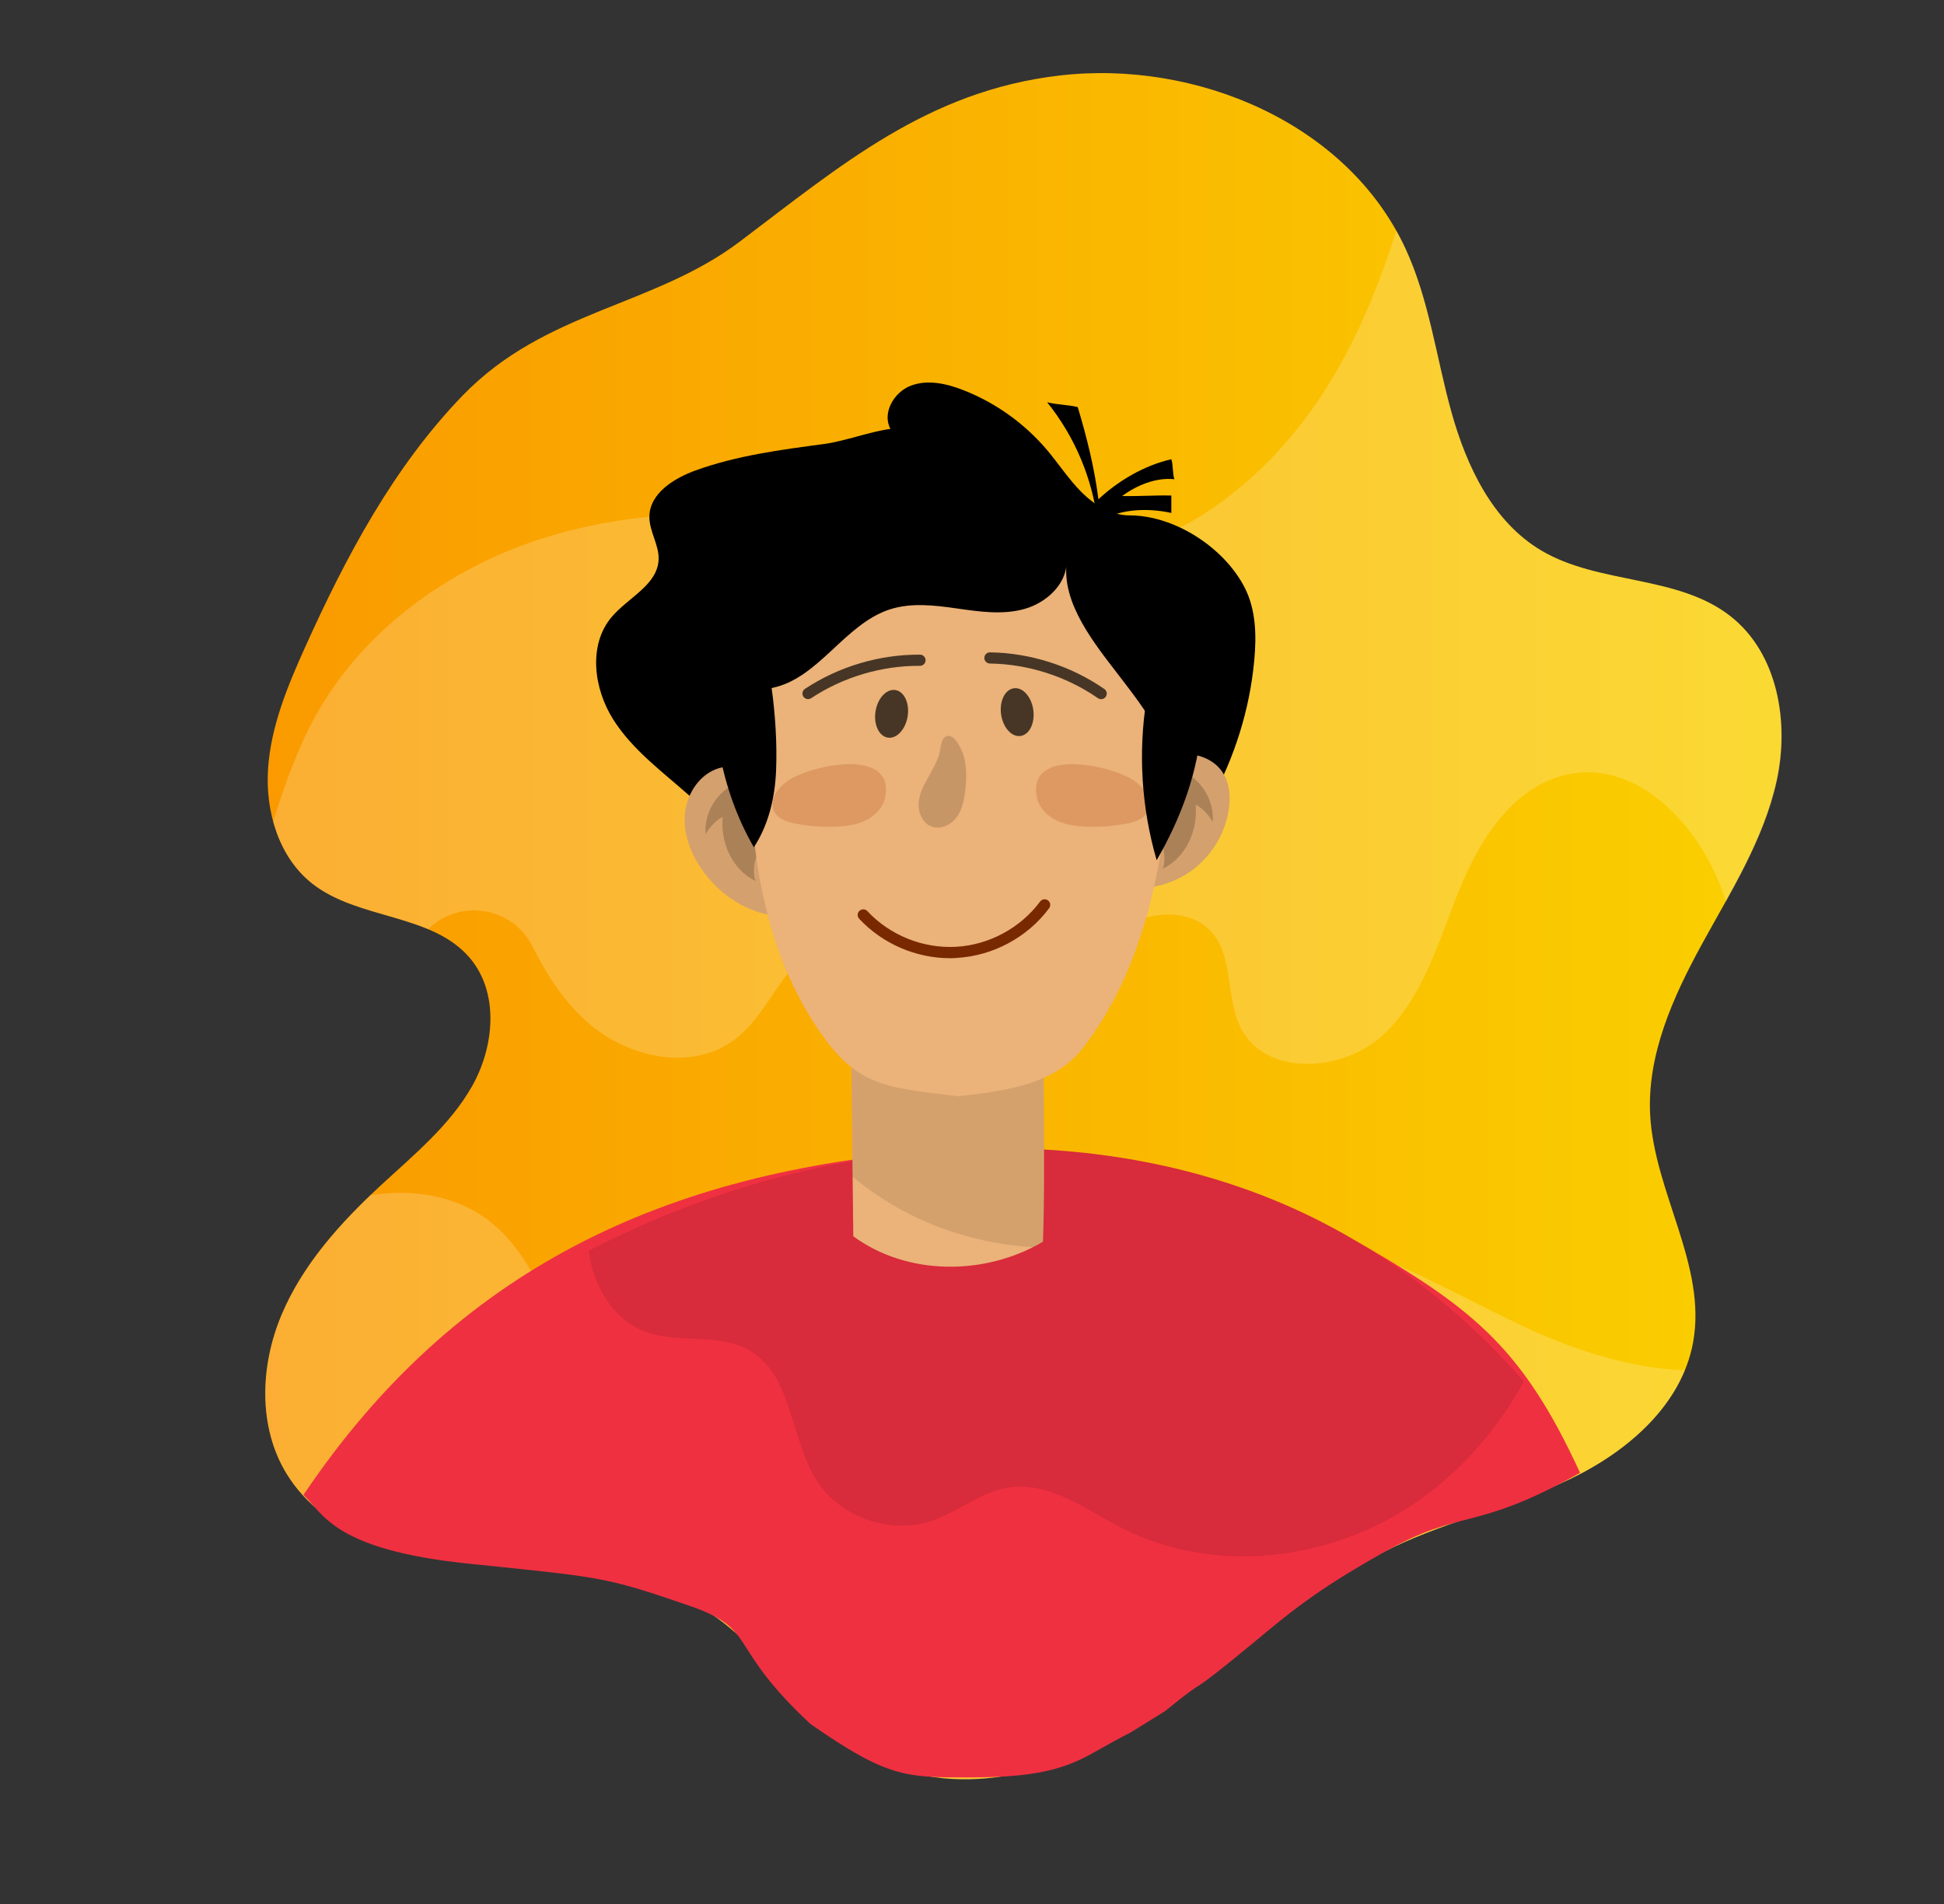 <svg width="836" height="819" viewBox="0 0 836 819" fill="none" xmlns="http://www.w3.org/2000/svg">
<rect x="0" y="0" width="836" height="819" fill="#333333" stroke="none"/>
<path d="M198.968 170.115C169.23 200.868 148.808 239.353 131.222 278.347C123.698 295.037 116.502 312.354 115.278 330.627C114.054 348.899 119.817 368.605 134.178 379.981C154.063 395.715 185.771 392.759 202.133 412.137C214.703 427.065 212.613 450.115 203.058 467.104C193.474 484.092 177.948 496.722 163.617 509.979C146.33 525.982 130.117 543.956 121.011 565.662C111.904 587.398 110.919 613.583 123.131 633.706C139.881 661.265 175.381 670.281 207.477 672.939C239.603 675.596 273.76 674.82 301.438 691.331C329.742 708.23 346.492 740.714 375.692 756.061C413.133 775.707 459.83 761.286 495.3 738.206C530.74 715.127 560.896 683.777 599.053 665.534C623.686 653.77 650.796 647.889 675.398 636.065C700 624.272 723.17 604.267 728.096 577.396C734.127 544.493 711.495 513.054 709.644 479.644C708.241 453.787 719.378 429.006 731.798 406.285C744.219 383.593 758.401 361.23 763.984 335.941C769.568 310.652 764.552 281.034 744.189 265.06C721.438 247.176 687.699 251.535 662.798 236.786C641.869 224.365 630.612 200.479 624.104 177.042C617.595 153.604 614.609 129.001 604.398 106.907C579.497 53.045 514.379 25.546 455.441 32.503C398.891 39.161 361.63 71.108 318.247 103.832C280.926 132.047 234.498 133.39 198.968 170.115Z" fill="url(#paint0_linear)"/>
<path opacity="0.2" d="M655.275 570.559C616.341 552.256 577.676 527.355 534.652 528.55C500.764 529.475 469.623 546.703 441.348 565.393C413.073 584.084 385.456 605.044 353.12 615.165C320.755 625.287 281.583 622.092 258.354 597.37C238.439 576.142 233.393 542.971 210.403 525.146C196.161 514.129 177.351 511.262 159.318 514.069C143.672 529.057 129.371 545.777 121.041 565.692C111.934 587.428 110.949 613.613 123.161 633.736C139.91 661.295 175.411 670.311 207.507 672.969C239.633 675.626 273.79 674.85 301.467 691.361C329.772 708.26 346.522 740.744 375.722 756.091C413.163 775.737 459.86 761.316 495.33 738.236C530.8 715.157 560.926 683.807 599.083 665.564C623.716 653.8 650.826 647.919 675.428 636.095C696.239 626.123 716.004 610.299 724.573 589.428C701.135 588.533 676.652 580.621 655.275 570.559Z" fill="white"/>
<path opacity="0.2" d="M744.249 265.09C721.498 247.206 687.759 251.565 662.858 236.816C641.929 224.395 630.672 200.509 624.164 177.071C617.655 153.634 614.669 129.031 604.458 106.937C603.234 104.28 601.89 101.682 600.487 99.144C593.799 120.283 585.618 140.825 574.541 160.023C552.387 198.33 516.528 231.113 472.967 238.846C434.69 245.623 396.085 232.665 357.808 225.948C316.187 218.662 272.625 218.842 232.438 231.859C192.25 244.847 155.645 271.51 135.342 308.562C127.609 322.685 122.354 337.912 117.458 353.288C120.294 363.738 125.758 373.322 134.208 379.981C148.181 391.028 167.946 392.849 184.129 399.656C184.218 399.567 184.308 399.477 184.427 399.388C198.102 386.31 220.614 390.192 229.034 407.151C234.976 419.064 242.141 430.2 251.964 439.128C269.132 454.713 296.929 461.162 315.59 447.398C325.891 439.784 331.623 427.633 339.625 417.63C347.597 407.598 360.555 399.089 372.647 403.359C388.202 408.823 391.158 430.738 405.102 439.516C417.91 447.577 435.198 441.516 446.842 431.813C458.456 422.109 467.205 409.121 479.745 400.612C492.255 392.103 511.303 389.714 521.216 401.149C530.681 412.107 527.038 429.394 533.667 442.263C544.564 463.431 577.915 461.192 595.202 444.771C612.46 428.349 618.879 403.986 627.896 381.921C636.883 359.857 652.05 336.986 675.518 332.836C705.554 327.522 731.44 356.035 741.263 384.937C741.592 385.922 741.92 386.907 742.219 387.893C751.415 371.322 760.043 354.423 764.134 336.031C769.628 310.712 764.582 281.094 744.249 265.09Z" fill="white"/>
<path d="M130.5 643C195.798 545.875 285.971 503.649 402.683 494.901C463.651 490.333 526.083 501.022 579.109 531.416C632.135 561.811 653.942 577.966 679.5 633.5C633 659.5 630 647.991 594.5 668C564.5 684.909 554.5 693.794 538.5 707C507 733 522.5 718.5 501 736C473.5 753 497.5 738.5 470 754C455.806 762 442.5 764.5 416 764.5C389.5 764.5 381.5 764.5 348.5 741.5C311.5 707 326.5 701 296 690.5C259.364 677.888 258.5 678.5 201 672.5C143.5 666.5 139 651 130.5 643Z" fill="#EF3041"/>
<path opacity="0.1" d="M579.109 531.446C526.083 501.051 463.622 490.363 402.683 494.931C350.553 498.842 299.527 513.92 253.189 538.044C255.129 552.794 263.28 567.155 276.955 572.529C291.465 578.232 309.111 573.037 322.547 580.949C340.998 591.787 339.715 618.957 351.329 636.931C361.451 652.636 382.709 660.1 400.414 654.218C411.969 650.367 421.792 641.619 433.824 639.767C451.291 637.08 466.996 649.322 482.73 657.353C522.112 677.447 572.123 671.416 608.608 646.456C628.135 633.109 643.839 614.926 655.305 594.235C633.598 569.245 607.802 547.867 579.109 531.446Z" fill="black"/>
<path d="M322.009 380.846C319.591 365.38 308.424 352.811 296.69 342.42C284.986 332.03 271.969 322.595 263.639 309.339C255.308 296.082 252.92 277.451 262.982 265.449C270.028 257.059 282.747 251.655 283.225 240.727C283.494 234.397 279.224 228.605 279.254 222.275C279.343 212.213 289.793 205.704 299.228 202.301C316.904 195.941 335.684 193.463 354.285 190.985C363.123 189.82 374.08 185.64 382.918 184.476C379.245 177.639 384.441 168.652 391.666 165.905C398.891 163.128 407.072 164.979 414.298 167.816C428.151 173.22 440.632 182.177 450.246 193.523C455.292 199.524 459.591 206.152 465.115 211.706C470.668 217.229 477.893 221.678 485.746 221.678C505.093 221.678 526.352 235.442 535.219 252.64C540.146 262.194 540.384 273.45 539.369 284.169C535.458 326.178 513.513 366.246 480.192 392.133C461.233 406.882 439.318 381.832 415.343 383.026C404.116 383.593 393.368 387.564 382.709 391.177C372.05 394.79 360.973 398.104 349.747 397.238C338.52 396.372 323.741 391.983 322.009 380.846Z" fill="black"/>
<path d="M365.81 427.662C366.198 462.356 366.586 497.051 366.944 531.745C390.263 548.823 423.583 548.763 448.514 534.103C449.798 498.334 447.976 463.461 449.29 427.692C419.075 419.362 395.129 416.675 365.81 427.662Z" fill="#EBB279"/>
<path opacity="0.1" d="M365.81 427.662C366.108 453.847 366.377 480.002 366.675 506.187C373.214 511.561 380.231 516.338 387.695 520.399C405.042 529.834 424.509 535.268 444.244 536.432C445.707 535.686 447.14 534.909 448.544 534.103C449.827 498.334 448.006 463.461 449.32 427.692C419.075 419.362 395.129 416.675 365.81 427.662Z" fill="black"/>
<path d="M335.803 394.133C322.039 393.357 309.32 384.997 301.587 373.621C296.959 366.814 293.854 358.633 294.511 350.392C295.168 342.181 300.034 334.03 307.678 330.925C315.321 327.82 325.383 330.985 328.727 338.509C336.49 356.005 341.894 375.98 335.803 394.133Z" fill="#D4A06D"/>
<path d="M316.754 336.867C308.305 340.39 302.632 349.735 303.468 358.872C304.961 355.946 307.857 352.781 310.813 351.348C309.648 362.275 314.993 374.278 324.935 378.906C323.92 376.756 324.069 372.158 324.846 369.859C325.592 367.59 326.846 365.53 327.981 363.41C331.086 357.438 333.026 350.482 331.265 343.973C329.503 337.464 322.965 334.299 316.754 336.867Z" fill="#AB8158"/>
<path d="M483.178 381.712C493.389 383.175 504.167 380.518 512.497 374.427C520.828 368.336 526.65 358.901 528.352 348.69C529.337 342.779 528.829 336.3 525.276 331.493C520.798 325.432 512.408 323.371 504.973 324.506C497.539 325.641 490.791 329.373 484.223 333.045C480.849 334.956 480.252 338.27 479.147 341.972C478.042 345.675 478.132 349.646 478.401 353.527C478.848 360.275 479.774 366.993 481.177 373.621C482.043 377.532 479.177 381.145 483.178 381.712Z" fill="#D4A06D"/>
<path d="M508.198 331.582C516.648 335.105 522.321 344.451 521.485 353.587C519.992 350.661 517.096 347.496 514.14 346.063C515.304 356.991 509.96 368.993 500.017 373.621C501.032 371.471 500.883 366.873 500.107 364.574C499.36 362.305 498.106 360.245 496.972 358.125C493.867 352.154 491.926 345.197 493.688 338.688C495.449 332.179 501.988 328.985 508.198 331.582Z" fill="#AB8158"/>
<path d="M504.466 317.728C501.57 364.335 494.464 413.182 466.07 450.294C454.665 465.193 436.5 469 412 471.5C383.5 468 370.258 467.82 354.882 447.04C340.64 427.812 331.952 404.852 327.354 381.384C322.756 357.916 322.069 333.821 322.696 309.906C323.413 282.676 338.49 252.013 362.525 239.234C386.56 226.455 415.313 225.739 442.274 229.501C454.485 231.202 467.115 234.009 476.52 241.981C486.97 250.848 491.717 264.672 494.255 278.138C496.823 291.544 505.332 304.054 504.466 317.728Z" fill="#EBB279"/>
<path d="M324.189 364.425C330.548 354.751 333.265 343.017 333.743 331.433C334.221 319.848 333.415 307.428 331.832 295.933C352.045 291.962 363.063 268.464 382.679 262.105C391.935 259.119 401.967 260.343 411.581 261.716C421.224 263.09 431.167 264.553 440.542 261.925C449.917 259.298 458.576 251.416 458.725 241.682C456.486 259.537 470.578 276.735 481.536 291.006C492.493 305.278 504.436 320.744 504.347 338.748C515.752 323.222 518.589 300.322 514.08 281.601C509.602 262.881 497.629 246.28 482.133 234.875C465.323 222.514 444.812 216.125 424.24 212.572C403.698 209.048 382.022 208.272 362.525 215.647C335.863 225.739 316.157 250.819 309.798 278.586C303.438 306.442 309.887 339.793 324.189 364.425Z" fill="black"/>
<path d="M399.727 333.344C397.667 337.016 395.517 340.808 395.099 344.988C394.681 349.168 396.562 353.915 400.473 355.468C404.355 357.021 408.983 354.871 411.431 351.467C413.909 348.093 414.686 343.764 415.133 339.614C415.641 334.717 415.79 329.701 414.387 324.984C413.611 322.356 409.64 313.459 405.818 317.579C404.534 318.982 404.355 323.551 403.609 325.461C402.563 328.208 401.16 330.806 399.727 333.344Z" fill="#C79666"/>
<path d="M381.764 317.263C385.573 317.879 389.401 313.8 390.316 308.152C391.23 302.503 388.883 297.424 385.074 296.808C381.265 296.192 377.436 300.271 376.522 305.919C375.608 311.568 377.955 316.646 381.764 317.263Z" fill="#473625"/>
<path d="M347.095 300.673C346.447 300.568 345.87 300.203 345.48 299.626C344.753 298.51 345.055 297.016 346.171 296.29C360.67 286.689 378.242 281.457 395.644 281.581C396.974 281.585 398.039 282.664 398.036 283.995C398.032 285.325 396.952 286.39 395.622 286.387C379.188 286.268 362.571 291.201 348.85 300.292C348.278 300.653 347.684 300.769 347.095 300.673Z" fill="#473625"/>
<path d="M438.874 316.557C442.695 316.022 445.149 310.994 444.355 305.327C443.561 299.661 439.82 295.501 435.999 296.037C432.177 296.572 429.723 301.6 430.517 307.266C431.311 312.933 435.052 317.092 438.874 316.557Z" fill="#473625"/>
<path d="M473.887 300.708C474.537 300.616 475.121 300.263 475.524 299.694C476.274 298.594 476.004 297.095 474.903 296.344C460.612 286.438 443.154 280.834 425.754 280.589C424.424 280.564 423.336 281.621 423.312 282.951C423.287 284.281 424.344 285.369 425.674 285.393C442.107 285.624 458.615 290.908 472.14 300.289C472.675 300.666 473.295 300.79 473.887 300.708Z" fill="#473625"/>
<path d="M408.535 412.137C393.905 412.137 379.484 405.926 369.482 395.178C368.586 394.193 368.616 392.67 369.601 391.774C370.587 390.878 372.109 390.908 373.005 391.894C382.679 402.284 396.921 408.016 411.103 407.24C425.285 406.464 438.81 399.179 447.29 387.773C448.096 386.698 449.589 386.489 450.664 387.266C451.738 388.072 451.947 389.565 451.171 390.64C441.856 403.18 426.987 411.151 411.401 412.017C410.416 412.107 409.461 412.137 408.535 412.137Z" fill="#782900"/>
<path d="M472.041 224.664C469.832 205.884 462.188 187.76 450.335 173.041C454.963 174.145 458.844 173.996 463.472 175.101C467.383 188.119 470.668 201.286 472.37 214.751C481.028 206.66 492.165 200.181 503.72 197.524C504.585 200.151 504.167 203.465 505.033 206.122C497.121 205.286 488.97 208.66 482.551 213.348C489.388 213.527 496.882 212.96 503.72 213.139C503.72 215.348 503.72 218.453 503.72 220.633C493.27 218.304 481.028 218.871 472.041 224.664Z" fill="black"/>
<path opacity="0.2" d="M338.042 336.389C336.132 337.912 334.37 339.644 333.265 341.793C332.161 343.943 331.832 346.6 332.847 348.81C334.43 352.243 338.52 353.557 342.222 354.274C347.806 355.319 353.508 355.766 359.181 355.557C363.72 355.408 368.377 354.811 372.438 352.781C376.499 350.75 379.962 347.048 380.738 342.57C384.59 320.774 346.761 329.462 338.042 336.389Z" fill="#A53900"/>
<path opacity="0.2" d="M488.522 336.389C490.433 337.912 492.195 339.644 493.299 341.793C494.404 343.943 494.733 346.6 493.717 348.81C492.135 352.243 488.045 353.557 484.342 354.274C478.759 355.319 473.056 355.766 467.383 355.557C462.845 355.408 458.187 354.811 454.127 352.781C450.066 350.75 446.603 347.048 445.826 342.57C441.975 320.774 479.804 329.462 488.522 336.389Z" fill="#A53900"/>
<path d="M493.06 300.68C489.388 323.73 490.881 347.586 497.42 369.978C507.87 351.915 515.394 331.702 516.767 310.861C517.096 306.024 511.303 302.71 506.735 301.128C502.137 299.516 497.061 297.903 493.06 300.68Z" fill="black"/>
<defs>
<linearGradient id="paint0_linear" x1="114.083" y1="398.393" x2="766.16" y2="398.393" gradientUnits="userSpaceOnUse">
<stop stop-color="#FA9A00"/>
<stop offset="1" stop-color="#FAD000"/>
</linearGradient>
</defs>
</svg>

